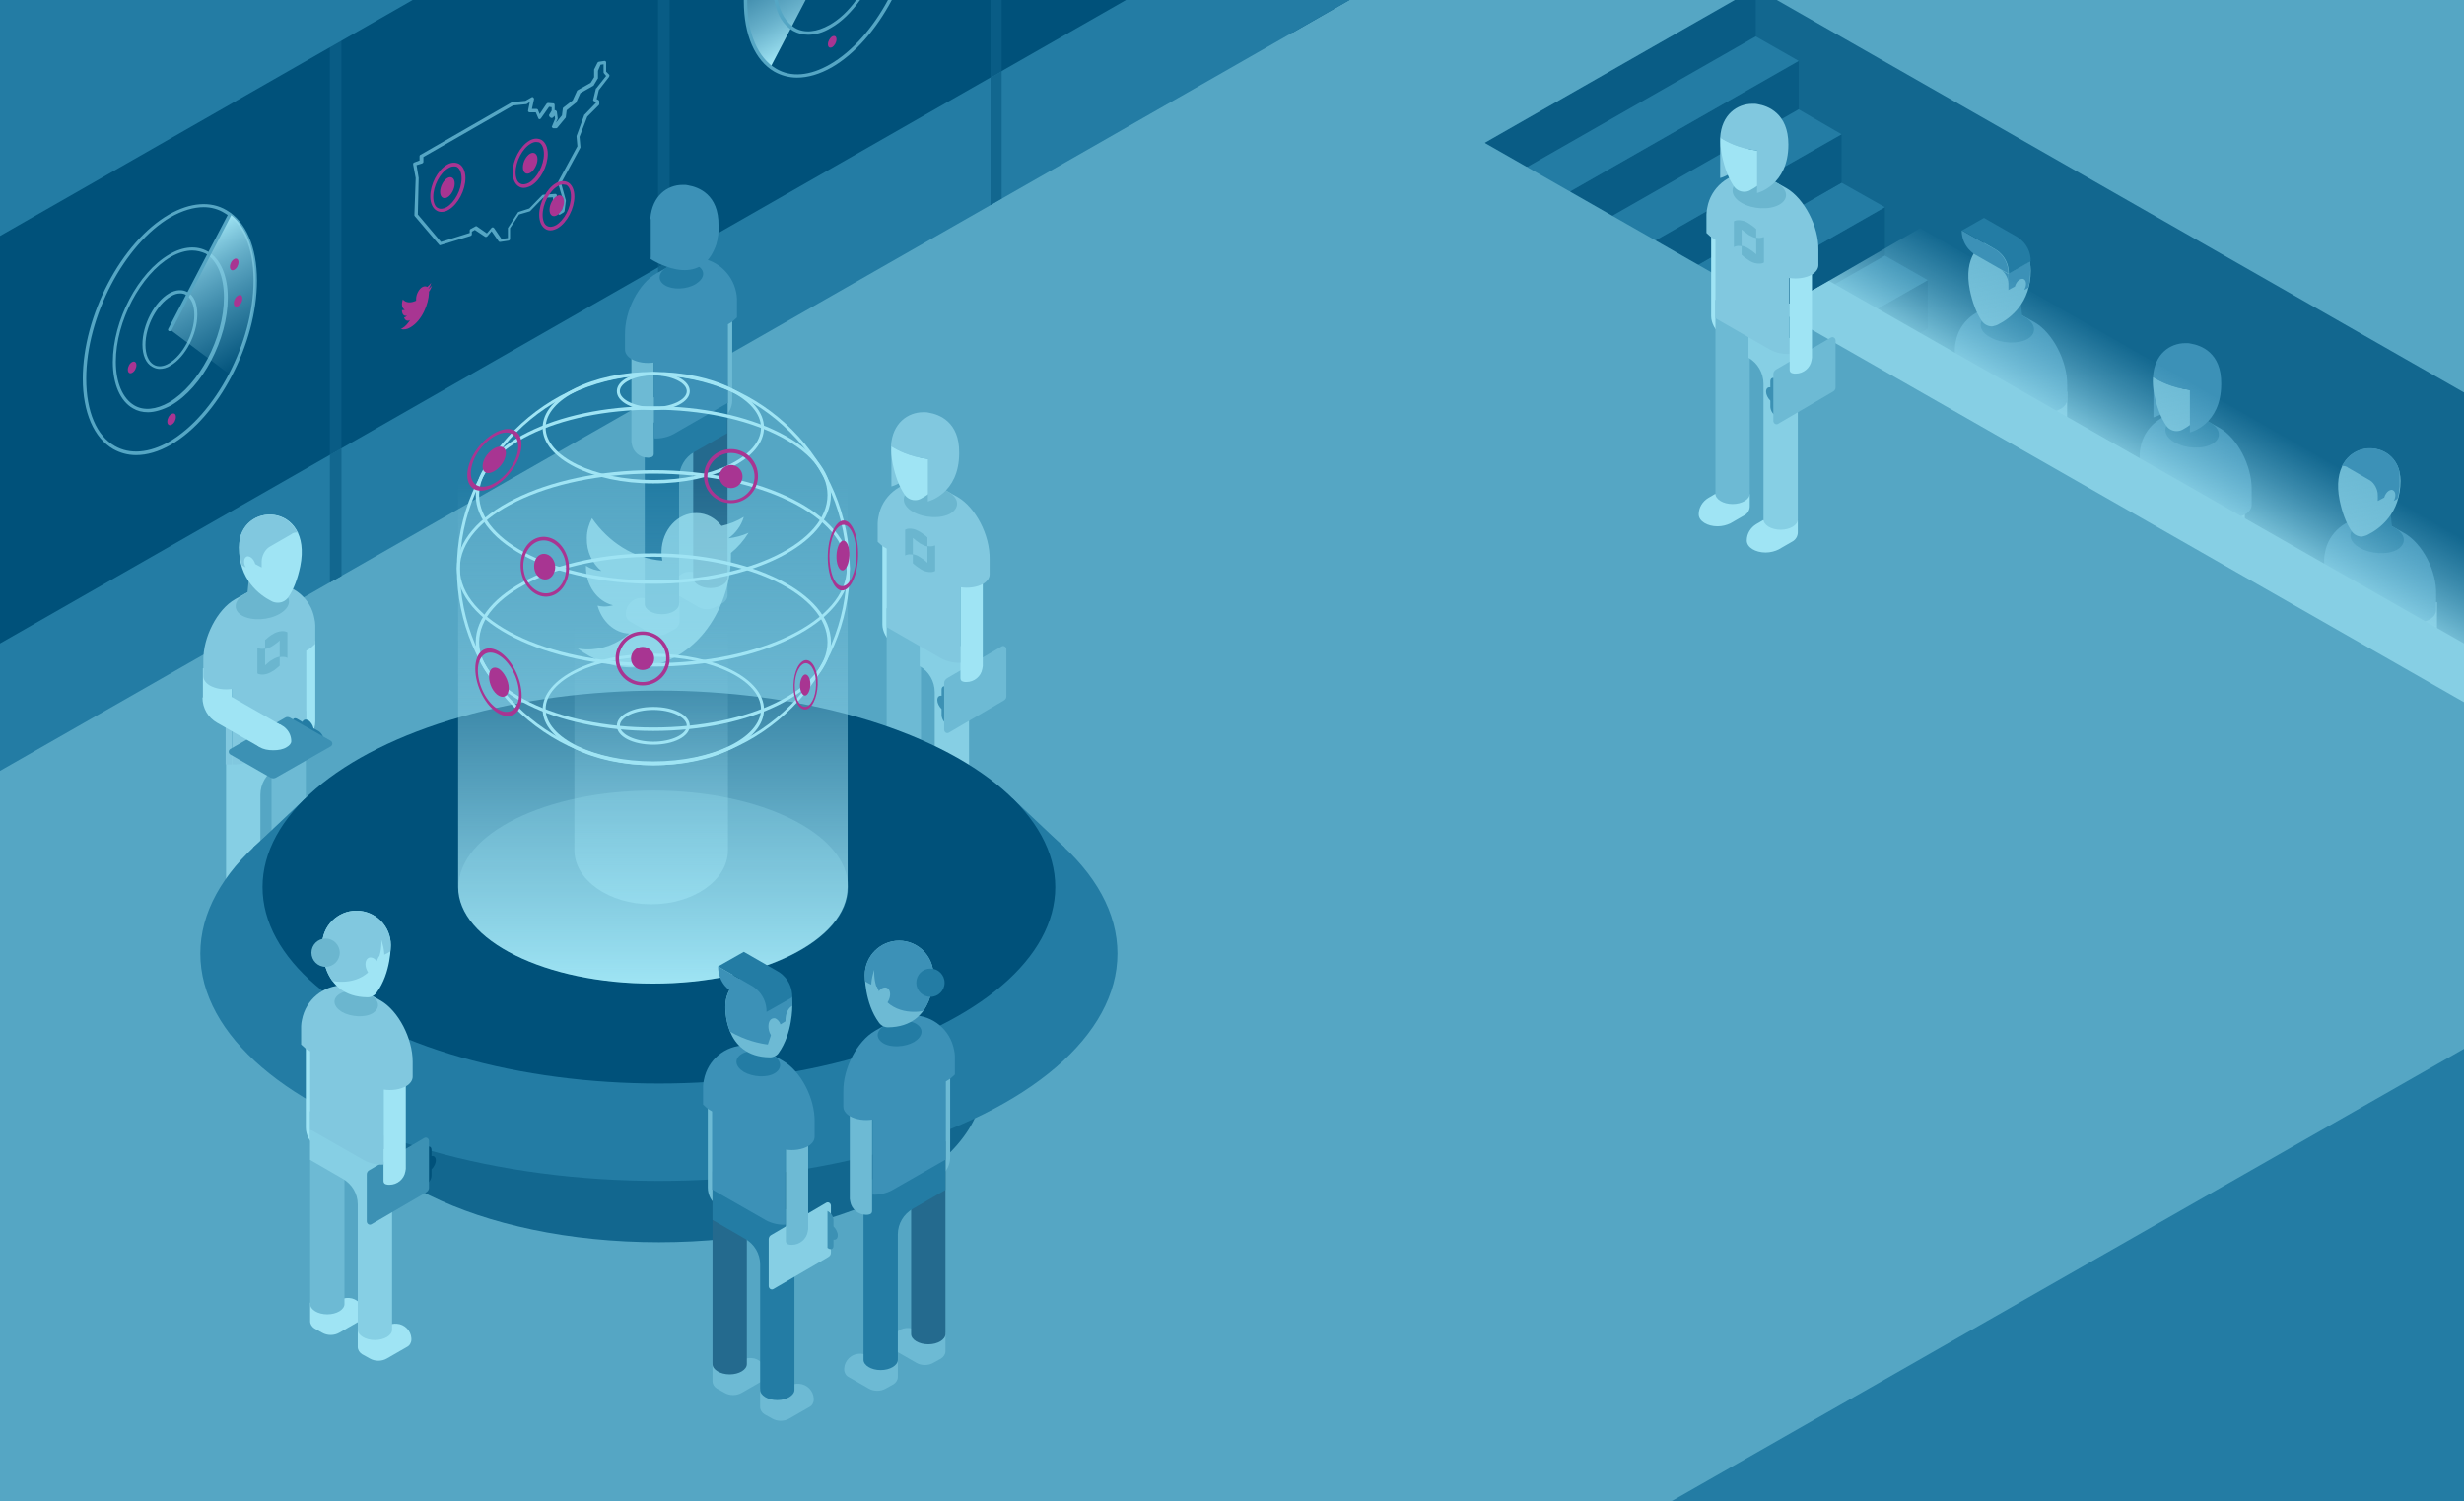 <?xml version="1.0" encoding="utf-8"?>
<!-- Generator: Adobe Illustrator 21.0.0, SVG Export Plug-In . SVG Version: 6.00 Build 0)  -->
<svg version="1.1" xmlns="http://www.w3.org/2000/svg" xmlns:xlink="http://www.w3.org/1999/xlink" x="0px" y="0px"
	 viewBox="0 0 574.4 350" style="enable-background:new 0 0 574.4 350;" xml:space="preserve">
<style type="text/css">
  
  .Light {   
  transform-origin:right;
  animation: lightflicker 1s 
    alternate
    infinite
   ;
}
  
  .Light2 {   
  transform-origin:right;
  animation: lightflicker2 3s 
    alternate
    infinite
   ;
}
  
  
  @keyframes lightflicker {
  to{
    opacity:0.2;
    animation-timing-function:
      linear
      ease;
  }
}    
  
  @keyframes lightflicker2 {
  to{
    opacity:0.1;
    animation-timing-function:
      linear
      ease;
  }
}    
  
    @keyframes lightflicker3 {
  to{
    opacity:0.1;
    animation-timing-function:
      linear
      ease;
  }
} 
  
  .Hologram {
  animation: hologramfloat 2s 
    alternate
    infinite
   ;
}
  
   .Hologram2 {
     
      animation: lightflicker2 0.9s alternate infinite,
     
      hologramfloat 2s alternate infinite
   
   ;
}
  
  .Hologram3 {
     
      animation: lightflicker3 0.4s alternate infinite,
     
      hologramfloat 2s alternate infinite;
   
   ;
}
  
  @keyframes hologramfloat {
  to{
    transform: translate3d(0px, 4px, 0px);
    animation-timing-function:
      linear;
    animation-timing-function:
      ease;
  }
}
  
  
	.st0{fill:#383838;}
	.st1{fill:#12678F;}
	.st2{fill:#55A6C4;}
	.st3{fill:#095C85;}
	.st4{fill:#237CA4;}
	.st5{fill:#52B0D1;}
	.st6{fill:#6DBAD4;}
	.st7{fill:#246A8E;}
	.st8{fill:#3C91B7;}
	.st9{fill:url(#SVGID_1_);}
	.st10{fill:#86CFE4;}
	.st11{fill:#00517A;}
	.st12{fill:url(#SVGID_2_);}
	.st13{fill:url(#SVGID_3_);}
	.st14{fill:#A83592;}
	.st15{fill:#9FE4F4;}
	.st16{fill:#3C91B4;}
	.st17{fill:#81C8DF;}
	.st18{fill:#6BB6CF;}
	.st19{fill:none;}
	.st20{fill:url(#SVGID_4_);}
	.st21{opacity:0.6;fill:url(#SVGID_5_);}
	.st22{opacity:0.25;fill:#9FE4F4;}
	.st23{opacity:0.71;}
</style>
<g id="Layer_1">
	<rect x="574.4" y="1050" class="st0" width="279.6" height="410"/>
	<polygon class="st1" points="287.8,0 574.4,163.7 574.4,0 	"/>
	<polygon class="st2" points="414.2,0 574.4,91.5 574.4,0 	"/>
	<g>
		<polygon class="st3" points="376.2,95.7 439.4,59.6 439.4,48.3 376.2,84.4 		"/>
		<polygon class="st4" points="439.4,48.3 429.3,42.6 366.2,78.7 376.2,84.4 		"/>
		<polygon class="st3" points="386.2,112.7 449.4,76.6 449.4,65.3 386.2,101.4 		"/>
		<polygon class="st4" points="449.4,65.3 439.4,59.6 376.2,95.7 386.2,101.4 		"/>
	</g>
	<g>
		<g>
			<g>
				<path class="st5" d="M512.1,177.1l-1.7,1l0,0c-1.3,0.8-2.2,2.2-2.2,3.8c0,1.6,2,2.8,4.4,2.8c1.1,0,2.2-0.3,3-0.7l0,0l3.3-1.9
					c0.7-0.4,1.2-1.2,1.2-2.1v-2.8H512.1z"/>
			</g>
		</g>
		<g>
			<g>
				<path class="st5" d="M500.9,171l-1.7,1l0,0c-1.3,0.8-2.2,2.2-2.2,3.8c0,1.6,2,2.8,4.4,2.8c1.1,0,2.2-0.3,3-0.7l0,0l3.3-1.9
					c0.7-0.4,1.2-1.2,1.2-2.1V171H500.9z"/>
			</g>
		</g>
		<path class="st6" d="M499.8,110.2v19.4c0,1.6,1,3.4,2.1,4.1l1.2-5.1v-18.4H499.8z"/>
		<path class="st7" d="M500.9,125.8V171c0,1.3,1.8,2.4,4,2.4s4-1.1,4-2.4v-45.2H500.9z"/>
		<path class="st4" d="M513,134.7l-4.5-2.6v7.2c2.1,1.2,3.5,3.5,3.5,6.1v31.7c0,1.3,1.8,2.4,4,2.4s4-1.1,4-2.4v-42.4H513z"/>
		<path class="st6" d="M518.1,116.1V142c0,0.4,0.2,0.7,0.6,0.8c0,0,0,0,0,0v0c0,0,0,0,0,0c0,0,0,0,0,0c0.3,0.1,0.5,0.1,0.8,0.1
			c1.8,0,3.4-1.3,3.7-3.1c0-0.2,0.1-0.4,0.1-0.6c0,0,0,0,0,0c0,0,0-19.3,0-23.1c0-0.4-0.4-0.8-0.8-0.8h-3.7
			C518.5,115.3,518.1,115.7,518.1,116.1z"/>
		<path class="st8" d="M517.5,99.8L517.5,99.8l-5-2.8c-0.5-0.3-1-0.5-1.5-0.6v0c0,0,0,0,0,0c0,0-0.1,0-0.1,0
			c-0.7-0.2-1.4-0.2-2.2-0.2c-4.8,0-8.9,3.5-9.7,8.1c-0.1,0.5-0.2,1-0.2,1.6c0,0,0,0,0,0c0,0.1,0,0.1,0,0.2c0,0,0,0,0,0h0
			c0,0,0,0,0,0v4.1c0.6,0.6,1.2,1.1,1.6,1.3l0.5,0.3V130l12.7,7.3c1.3,0.7,3,1.1,4.5,1v-17.6c1.9,0.3,3.9,0,5.3-0.8
			c1-0.6,1.5-1.4,1.5-2.2v-3.5C525,108.6,521.6,102.2,517.5,99.8z"/>
		<path class="st4" d="M515.1,98.4c-2.6-1.5-6.5-1.7-8.8-0.4c-2.2,1.3-2,3.6,0.6,5.1c2.6,1.5,6.5,1.7,8.8,0.4
			C518,102.2,517.7,99.9,515.1,98.4z"/>
		<g>
			<path class="st8" d="M502,87.9v9.4c0,0,7.3-1.7,7.3-11.3L502,87.9z"/>
			<path class="st6" d="M512.4,90.4c-0.5-0.9-0.7-1.8-0.9-2.4c-0.4,0.8-0.7,1.8-0.9,2.9c-4.2-0.5-7.2-2.1-8.7-3
				c-0.1,1.2,0,2.6,0.3,4.1c0.6,2.9,1.5,5.3,2.7,7.1l0,0c0.5,0.8,1.4,1.4,2.5,1.4c0.5,0,0.9-0.1,1.3-0.3l0,0
				c1.3-0.7,3.1-1.8,4.5-3.6c0.7-0.8,1.3-1.7,1.8-2.8C513.9,92.7,513,91.5,512.4,90.4z"/>
			<path class="st8" d="M510.7,80.1c-0.3-0.1-0.6-0.1-1-0.1c-0.2,0-0.3,0-0.3,0l0,0c-3.5,0-7.2,2.5-7.5,7.9c1.5,1,4.4,2.5,8.6,3v9.9
				c0,0,7.3-1.7,7.3-11.3C517.9,82.2,513.1,80.5,510.7,80.1z"/>
		</g>
	</g>
	<g>
		<path class="st5" d="M554.7,201.6l-1.7,1l0,0c-1.3,0.8-2.2,2.2-2.2,3.8c0,1.6,2,2.8,4.4,2.8c1.1,0,2.2-0.3,3-0.7l0,0l3.3-1.9
			c0.7-0.4,1.2-1.2,1.2-2.1v-2.8H554.7z"/>
		<path class="st5" d="M544,195.5l-1.7,1l0,0c-1.3,0.8-2.2,2.2-2.2,3.8c0,1.6,2,2.8,4.4,2.8c1.1,0,2.2-0.3,3-0.7l0,0l3.3-1.9
			c0.7-0.4,1.2-1.2,1.2-2.1v-2.8H544z"/>
		<path class="st6" d="M541.8,133.9v18.8c0,2.1,1.3,4.5,2.8,5.4l1.5-6.7v-17.5H541.8z"/>
		<path class="st7" d="M544,150.3v45.2c0,1.3,1.8,2.4,4,2.4c2.2,0,4-1.1,4-2.4v-45.2H544z"/>
		<path class="st4" d="M555.6,159.2l-4.5-2.6v7.2c2.1,1.2,3.5,3.5,3.5,6.1v31.7c0,1.3,1.8,2.4,4,2.4c2.2,0,4-1.1,4-2.4v-42.4H555.6z
			"/>
		<path class="st6" d="M568.1,140.4h-6.8v25.9c0,0.5,0.3,0.9,0.8,1l0,0v0c0,0,0,0,0,0c0,0,0,0,0,0c0.4,0.1,0.7,0.1,1.1,0.1
			c2.4,0,4.4-1.7,4.8-4c0-0.2,0.1-0.5,0.1-0.8c0,0,0,0,0,0L568.1,140.4z"/>
		<path class="st8" d="M560.5,124.3L560.5,124.3l-5-2.8c-0.5-0.3-1-0.5-1.5-0.6v0c0,0,0,0,0,0c0,0-0.1,0-0.1,0
			c-0.7-0.2-1.4-0.2-2.2-0.2c-4.8,0-8.9,3.5-9.7,8.1c-0.1,0.5-0.2,1-0.2,1.6c0,0,0,0,0,0c0,0.1,0,0.1,0,0.2c0,0,0,0,0,0h0
			c0,0,0,0,0,0v4.1c0.6,0.6,1.2,1.1,1.6,1.3l0.5,0.3v18.3l1.3,0.7c0,0,0,0,0,0l0.4,0.2l11,6.3c1.3,0.7,3,1.1,4.5,1v-17.6
			c1.9,0.3,3.9,0,5.3-0.8c1-0.6,1.5-1.4,1.5-2.2v-3.5C568.1,133.1,564.7,126.7,560.5,124.3z"/>
		<path class="st4" d="M558.2,123c-0.2-0.1-0.4-0.2-0.6-0.3l-0.7-7.1l-8.4,2.6l0.9,4.5c-2.2,1.3-1.9,3.6,0.7,5
			c2.6,1.5,6.5,1.7,8.8,0.4C561.1,126.7,560.8,124.5,558.2,123z"/>
		<g>
			<path class="st6" d="M551.9,124.7c3-1.5,7.7-5.1,7.7-12.6c0-10.9-17.2-10.5-14.2,4.5c0.6,2.9,1.5,5.3,2.7,7.1l0,0
				c0.5,0.8,1.4,1.4,2.5,1.4C551,125,551.5,124.9,551.9,124.7L551.9,124.7z"/>
			<path class="st6" d="M556.8,117.6c-0.5,0-0.9-0.4-0.9-1.2c0-0.9,0.5-1.8,1.2-2.2c0.2-0.1,0.4-0.2,0.6-0.2c0.5,0,0.9,0.4,0.9,1.2
				c0,0.9-0.5,1.8-1.2,2.2C557.1,117.5,556.9,117.6,556.8,117.6z"/>
			<path class="st8" d="M546.2,108.2L546.2,108.2C546.2,108.2,546.2,108.1,546.2,108.2C546.2,108.1,546.2,108.1,546.2,108.2
				L546.2,108.2c0.1-0.2,0.2-0.3,0.3-0.5c3.4-5.1,11.5-4,12.9,2.4l0,0c0,0,0,0,0,0c0,0,0,0.1,0,0.1c0,0,0,0,0,0.1c0,0,0,0.1,0,0.1
				c0,0,0,0.1,0,0.1c0,0,0,0.1,0,0.1c0,0,0,0.1,0,0.1c0,0,0,0,0,0.1c0,0,0,0.1,0,0.1c0,0,0,0.1,0,0.1c0,0,0,0.1,0,0.1c0,0,0,0,0,0.1
				c0,0,0,0.1,0,0.1c0,0,0,0,0,0.1c0,0,0,0.1,0,0.1c0,0,0,0,0,0.1c0,0,0,0.1,0,0.1c0,0,0,0,0,0c0,0.1,0,0.1,0,0.2c0,0,0,0,0,0
				c0,0,0,0.1,0,0.1c0,0,0,0,0,0c0,0.1,0,0.1,0,0.2v0c0,0.1,0,0.2,0,0.3c0,0,0,0,0,0c0,0.1,0,0.2,0,0.3c0,0,0,0,0,0
				c0,0.1,0,0.2,0,0.3l0,0c0,0.1,0,0.2,0,0.3l0,0l0,0c-0.1,1.1-0.2,2-0.5,2.9l-0.9,0.5c0.3-0.4,0.4-1,0.4-1.4c0-0.8-0.5-1.2-0.9-1.2
				c-0.2,0-0.4,0.1-0.6,0.2c-0.5,0.3-0.9,0.9-1.1,1.6l-1.5,0.8v-1.4c0-1.3-0.8-2.8-1.8-3.4l0,0l-5.2-3v0v0l-0.1-0.1
				c-0.2-0.1-0.8-0.4-1.4-0.2C546,108.5,546.1,108.3,546.2,108.2z"/>
		</g>
	</g>
	<g>
		<path class="st6" d="M468.5,152.6l-1.7,1l0,0c-1.3,0.8-2.2,2.2-2.2,3.8c0,1.6,2,2.8,4.4,2.8c1.1,0,2.2-0.3,3-0.7l0,0l3.3-1.9
			c0.7-0.4,1.2-1.2,1.2-2.1v-2.8H468.5z"/>
		<path class="st6" d="M457.8,146.5l-1.7,1l0,0c-1.3,0.8-2.2,2.2-2.2,3.8c0,1.6,2,2.8,4.4,2.8c1.1,0,2.2-0.3,3-0.7l0,0l3.3-1.9
			c0.7-0.4,1.2-1.2,1.2-2.1v-2.8H457.8z"/>
		<path class="st6" d="M455.6,84.9v18.8c0,2.1,1.3,4.5,2.8,5.4l1.5-6.7V84.9H455.6z"/>
		<path class="st7" d="M457.8,101.3v45.2c0,1.3,1.8,2.4,4,2.4c2.2,0,4-1.1,4-2.4v-45.2H457.8z"/>
		<path class="st4" d="M469.4,110.1l-4.5-2.6v7.2c2.1,1.2,3.5,3.5,3.5,6.1v31.7c0,1.3,1.8,2.4,4,2.4c2.2,0,4-1.1,4-2.4v-42.4H469.4z
			"/>
		<path class="st6" d="M481.9,91.3H475v25.9c0,0.5,0.3,0.9,0.8,1l0,0v0c0,0,0,0,0,0c0,0,0,0,0,0c0.4,0.1,0.7,0.1,1.1,0.1
			c2.4,0,4.4-1.7,4.8-4c0-0.2,0.1-0.5,0.1-0.8c0,0,0,0,0,0L481.9,91.3z"/>
		<path class="st8" d="M474.4,75.2L474.4,75.2l-5-2.8c-0.5-0.3-1-0.5-1.5-0.6v0c0,0,0,0,0,0c0,0-0.1,0-0.1,0
			c-0.7-0.2-1.4-0.2-2.2-0.2c-4.8,0-8.9,3.5-9.7,8.1c-0.1,0.5-0.2,1-0.2,1.6c0,0,0,0,0,0c0,0.1,0,0.1,0,0.2c0,0,0,0,0,0h0
			c0,0,0,0,0,0v4.1c0.6,0.6,1.2,1.1,1.7,1.3l0.5,0.3v18.3l1.3,0.7c0,0,0,0,0,0l0.4,0.2l11,6.3c1.3,0.7,3,1.1,4.5,1V96.1
			c1.9,0.3,3.9,0,5.3-0.8c1-0.6,1.5-1.4,1.5-2.2v-3.5C481.9,84.1,478.5,77.6,474.4,75.2z"/>
		<path class="st4" d="M472,73.9c-0.2-0.1-0.4-0.2-0.6-0.3l-0.7-7.1l-8.4,2.6l0.9,4.5c-2.2,1.3-1.9,3.6,0.7,5
			c2.6,1.5,6.5,1.7,8.8,0.4C474.9,77.7,474.6,75.4,472,73.9z"/>
		<g>
			<path class="st6" d="M465.7,75.7c3-1.5,7.7-5.1,7.7-12.6c0-11-17.2-10.5-14.2,4.5c0.6,2.9,1.5,5.3,2.7,7.1l0,0
				c0.5,0.8,1.4,1.4,2.5,1.4C464.8,76,465.3,75.9,465.7,75.7L465.7,75.7z"/>
			<path class="st8" d="M468.2,63.8l-7.7-4.4c0,0-3.2-1.7-3.2-5.7l7.7,4.4C465.1,58.1,468.2,59.8,468.2,63.8z"/>
			<path class="st6" d="M470.6,68.6c-0.5,0-0.9-0.4-0.9-1.2c0-0.9,0.5-1.8,1.2-2.2c0.2-0.1,0.4-0.2,0.6-0.2c0.5,0,0.9,0.4,0.9,1.2
				c0,0.9-0.5,1.8-1.2,2.2C470.9,68.5,470.8,68.6,470.6,68.6z"/>
			<g>
				<path class="st8" d="M473.3,63c0-0.7-0.1-1.4-0.2-2l-4.9,2.8v3.8l1.5-0.8c0.2-0.7,0.6-1.3,1.1-1.6c0.2-0.1,0.4-0.2,0.6-0.2
					c0.5,0,0.9,0.4,0.9,1.2c0,0.5-0.2,1-0.4,1.4l0.9-0.5C473.2,65.9,473.3,64.5,473.3,63L473.3,63z"/>
			</g>
			<polygon class="st8" points="473.3,60.9 473.3,63.2 472.2,63.2 472.2,61.6 			"/>
			<path class="st4" d="M462.5,50.8l7.7,4.4c0,0,3.2,1.7,3.2,5.7l-5.1,2.9c0-4.1-3.2-5.7-3.2-5.7l-7.7-4.4L462.5,50.8z"/>
			<path class="st8" d="M468.2,66.2v-2.3l-1.8-1C467.4,63.4,468.2,64.9,468.2,66.2"/>
		</g>
	</g>
	<g>
    <g id = "Light2">
		<linearGradient id="SVGID_1_" gradientUnits="userSpaceOnUse" x1="494.214" y1="118.376" x2="511.096" y2="89.136">
			<stop  offset="0.159" style="stop-color:#9FE4F4"/>
			<stop  offset="0.31" style="stop-color:#97DCEE;stop-opacity:0.82"/>
			<stop  offset="0.699" style="stop-color:#87CDE3;stop-opacity:0.358"/>
			<stop  offset="1" style="stop-color:#81C8DF;stop-opacity:0"/>
		</linearGradient>
		<polygon class="st9" points="574.4,163.7 574.4,125.7 447.6,53.2 414.5,72.3 		"/>
	</g>
	<g>
		<polygon class="st3" points="346.1,44.6 409.3,8.5 409.3,0 404.4,0 346.1,33.3 		"/>
		<polygon class="st3" points="356.1,61.6 419.3,25.5 419.3,14.2 356.1,50.3 		"/>
		<polygon class="st4" points="419.3,14.2 409.3,8.5 346.1,44.6 356.1,50.3 		"/>
		<polygon class="st3" points="366.2,78.7 429.3,42.6 429.3,31.3 366.2,67.3 		"/>
		<polygon class="st4" points="429.3,31.3 419.3,25.5 356.1,61.6 366.2,67.3 		"/>
	</g>
	<polygon class="st10" points="574.4,169.7 574.4,150 426.4,65.5 409.2,75.4 	"/>
	<polygon class="st2" points="314.6,0 297,10.1 341.9,35.7 404.4,0 	"/>
	<polygon class="st2" points="574.4,350 0,350 0,0 287.8,0 574.4,163.7 	"/>
	<polygon class="st4" points="314.6,0 0,179.7 0,0 	"/>
	<polygon class="st11" points="262.5,0 0,150 0,0 	"/>
</g>
	<g class = "Light">
		
			<linearGradient id="SVGID_2_" gradientUnits="userSpaceOnUse" x1="48.168" y1="2851.56" x2="48.168" y2="2884.01" gradientTransform="matrix(-0.866 0.5 0 -1.155 222.485 3283.636)">
			<stop  offset="0" style="stop-color:#9FE4F4"/>
			<stop  offset="6.654704e-02" style="stop-color:#99DEEF;stop-opacity:0.933"/>
			<stop  offset="0.266" style="stop-color:#8BD1E6;stop-opacity:0.734"/>
			<stop  offset="0.519" style="stop-color:#83CAE1;stop-opacity:0.481"/>
			<stop  offset="1" style="stop-color:#81C8DF;stop-opacity:0"/>
		</linearGradient>
		<path class="st12" d="M187.8,0l-8.2,15.7L187.8,0h-14c0,0.1,0,0.2,0,0.3c0,7.3,2.2,12.7,5.8,15.4L187.8,0L187.8,0z"/>
	</g>

	<g>
		<g>
			<path class="st2" d="M31.7,106.1c-1.9,0-3.7-0.5-5.3-1.4c-4.5-2.6-7.1-8.6-7.1-16.4c0-14.7,9-31.9,20.1-38.3
				c4.9-2.8,9.7-3.2,13.4-1c4.5,2.6,7.1,8.6,7.1,16.4c0,14.7-9,31.9-20.1,38.3C37,105.3,34.3,106.1,31.7,106.1z M47.5,48.3
				c-2.4,0-5,0.8-7.7,2.3C29,56.9,20.1,73.8,20.1,88.3c0,7.6,2.4,13.3,6.7,15.7c3.5,2,8,1.6,12.6-1c10.9-6.3,19.7-23.2,19.7-37.6
				c0-7.6-2.4-13.3-6.7-15.7C51,48.8,49.3,48.3,47.5,48.3z"/>
			<path class="st2" d="M34.5,96.1c-1.3,0-2.5-0.3-3.5-0.9c-3-1.7-4.7-5.7-4.7-10.8c0-9.7,5.9-20.9,13.2-25.1
				c3.2-1.9,6.4-2.1,8.9-0.7c3,1.7,4.7,5.7,4.7,10.8c0,9.7-5.9,20.9-13.2,25.1C38,95.5,36.1,96.1,34.5,96.1z M44.8,58.4
				c-1.5,0-3.2,0.5-5,1.5C32.8,64,27,74.9,27,84.3c0,4.9,1.6,8.6,4.3,10.2c2.2,1.3,5.1,1,8.1-0.7c7-4.1,12.8-15,12.8-24.5
				c0-4.9-1.6-8.6-4.3-10.2C47,58.7,45.9,58.4,44.8,58.4z"/>
			<path class="st2" d="M37.2,86c-0.6,0-1.2-0.2-1.7-0.5c-1.5-0.8-2.3-2.7-2.3-5.2c0-4.6,2.8-9.9,6.2-11.9c1.6-0.9,3.1-1,4.3-0.3
				c1.5,0.8,2.3,2.7,2.3,5.2c0,4.6-2.8,9.9-6.2,11.9C38.9,85.8,38,86,37.2,86z M42,68.4c-0.7,0-1.4,0.2-2.2,0.7
				c-3.2,1.9-5.9,6.9-5.9,11.3c0,2.2,0.7,3.9,1.9,4.6c1,0.6,2.3,0.5,3.6-0.3c3.2-1.9,5.9-6.9,5.9-11.3c0-2.2-0.7-3.9-1.9-4.6
				C43,68.5,42.5,68.4,42,68.4z"/>
			<g class = "Light">
				
					<linearGradient id="SVGID_3_" gradientUnits="userSpaceOnUse" x1="72.001" y1="333.043" x2="72.001" y2="365.493" gradientTransform="matrix(0.866 -0.5 0 1.155 -12.794 -296.189)">
					<stop  offset="0" style="stop-color:#9FE4F4"/>
					<stop  offset="6.654704e-02" style="stop-color:#99DEEF;stop-opacity:0.933"/>
					<stop  offset="0.266" style="stop-color:#8BD1E6;stop-opacity:0.734"/>
					<stop  offset="0.519" style="stop-color:#83CAE1;stop-opacity:0.481"/>
					<stop  offset="1" style="stop-color:#81C8DF;stop-opacity:0"/>
				</linearGradient>
				<path class="st13" d="M53.7,50L39.6,76.8l14.1,10.6c3.6-6.9,5.8-14.8,5.8-22.1C59.5,58.1,57.3,52.7,53.7,50z"/>
			</g>
			<path class="st2" d="M39.6,77.2c-0.1,0-0.1,0-0.2,0c-0.2-0.1-0.3-0.3-0.2-0.5l14-26.8c0.1-0.2,0.3-0.3,0.5-0.2
				c0.2,0.1,0.3,0.3,0.2,0.5L40,77C39.9,77.1,39.8,77.2,39.6,77.2z"/>
		</g>
		<path class="st14" d="M55.6,61.1c0,0.7-0.4,1.5-1,1.8c-0.5,0.3-1,0-1-0.7c0-0.7,0.4-1.5,1-1.8C55.1,60.1,55.6,60.4,55.6,61.1z"/>
		<path class="st14" d="M31.8,85.1c0,0.7-0.4,1.5-1,1.8c-0.5,0.3-1,0-1-0.7c0-0.7,0.4-1.5,1-1.8C31.3,84.1,31.8,84.4,31.8,85.1z"/>
		<path class="st14" d="M41,97.2c0,0.7-0.4,1.5-1,1.8c-0.5,0.3-1,0-1-0.7c0-0.7,0.4-1.5,1-1.8C40.6,96.2,41,96.5,41,97.2z"/>
		<path class="st14" d="M56.5,69.6c0,0.7-0.4,1.5-1,1.8c-0.5,0.3-1,0-1-0.7s0.4-1.5,1-1.8C56.1,68.5,56.5,68.9,56.5,69.6z"/>
	</g>
	<g>
		<path class="st15" d="M205.7,126.3v19.3c0,1.6,1,3.4,2.1,4.1l1.2-5.1v-18.3H205.7z"/>
		<g>
			<g>
				<path class="st15" d="M217.9,193.1l-1.7,1l0,0c-1.3,0.8-2.2,2.2-2.2,3.8c0,1.6,2,2.8,4.4,2.8c1.1,0,2.2-0.3,3-0.7l0,0l3.3-1.9
					c0.7-0.4,1.2-1.2,1.2-2.1v-2.8H217.9z"/>
			</g>
		</g>
		<g>
			<g>
				<path class="st15" d="M206.7,187l-1.7,1l0,0c-1.3,0.8-2.2,2.2-2.2,3.8c0,1.6,2,2.8,4.4,2.8c1.1,0,2.2-0.3,3-0.7l0,0l3.3-1.9
					c0.7-0.4,1.2-1.2,1.2-2.1V187H206.7z"/>
			</g>
		</g>
		<path class="st6" d="M206.7,141.9V187c0,1.3,1.8,2.4,4,2.4s4-1.1,4-2.4v-45.2H206.7z"/>
		<path class="st10" d="M218.9,150.7l-4.5-2.6v7.2c2.1,1.2,3.5,3.5,3.5,6.1v31.6c0,1.3,1.8,2.4,4,2.4c2.2,0,4-1.1,4-2.4v-42.4H218.9
			z"/>
		<g>
			<path class="st16" d="M219.5,160.8l0,1.4c-0.6-0.1-1,0.3-1,1c0,0.7,0.4,1.5,1,2.1l0,1.3c0,0-0.1,1.5,1.4,2.3l0-8.6
				C220.1,159.7,219.5,160,219.5,160.8z"/>
			<path class="st6" d="M220.1,159.2l0,10.9c0,0.6,0.6,1,1.1,0.7l12.8-7.5c0.4-0.2,0.6-0.6,0.6-1l0-10.9c0-0.6-0.6-1-1.1-0.7
				l-12.7,7.4C220.4,158.4,220.1,158.7,220.1,159.2z"/>
		</g>
		<path class="st15" d="M223.9,132.2v25.9c0,0.4,0.2,0.7,0.6,0.8c0,0,0,0,0,0v0c0,0,0,0,0,0c0,0,0,0,0,0c0.3,0.1,0.5,0.1,0.8,0.1
			c1.8,0,3.4-1.3,3.7-3.1c0-0.2,0.1-0.4,0.1-0.6c0,0,0,0,0,0c0,0,0-19.3,0-23c0-0.4-0.4-0.8-0.8-0.8h-3.7
			C224.3,131.4,223.9,131.8,223.9,132.2z"/>
		<path class="st17" d="M223.3,115.9L223.3,115.9l-5-2.8c-0.5-0.3-1-0.5-1.5-0.6v0c0,0,0,0,0,0c0,0-0.1,0-0.1,0
			c-0.7-0.2-1.4-0.2-2.2-0.2c-4.8,0-8.9,3.5-9.7,8.1c-0.1,0.5-0.2,1-0.2,1.6c0,0,0,0,0,0c0,0.1,0,0.1,0,0.2c0,0,0,0,0,0h0
			c0,0,0,0,0,0v4.1c0.6,0.6,1.2,1.1,1.6,1.3l0.5,0.3v18.3l12.7,7.3c1.3,0.7,3,1.1,4.5,1v-17.6c1.9,0.3,3.9,0,5.3-0.8
			c1-0.6,1.5-1.4,1.5-2.2v-3.5C230.8,124.7,227.4,118.3,223.3,115.9z"/>
		<path class="st18" d="M221,114.6c-2.6-1.5-6.5-1.7-8.8-0.4c-2.2,1.3-2,3.6,0.6,5.1c2.6,1.5,6.5,1.7,8.8,0.4
			C223.8,118.3,223.6,116.1,221,114.6z"/>
		<g>
			<path class="st17" d="M207.8,104v9.4c0,0,7.3-1.7,7.3-11.3L207.8,104z"/>
			<path class="st15" d="M218.2,106.5c-0.5-0.9-0.7-1.8-0.9-2.4c-0.4,0.8-0.7,1.8-0.9,2.9c-4.2-0.5-7.2-2.1-8.6-3
				c-0.1,1.2,0,2.6,0.3,4.1c0.6,2.9,1.5,5.3,2.7,7.1l0,0c0.5,0.8,1.4,1.4,2.5,1.4c0.5,0,0.9-0.1,1.3-0.3l0,0
				c1.3-0.7,3.1-1.8,4.5-3.6c0.7-0.8,1.3-1.7,1.8-2.8C219.7,108.9,218.8,107.7,218.2,106.5z"/>
			<path class="st17" d="M216.5,96.2c-0.3-0.1-0.6-0.1-1-0.1c-0.2,0-0.3,0-0.3,0l0,0c-3.5,0-7.2,2.5-7.5,7.9c1.5,1,4.4,2.5,8.6,3
				v9.9c0,0,7.3-1.7,7.3-11.3C223.7,98.3,218.9,96.6,216.5,96.2z"/>
		</g>
		<path id="XMLID_402_" class="st18" d="M214.5,126.7c0.6,0.3,1.1,0.6,1.7,0.7v-2.1c-0.5-0.5-1.1-0.9-1.7-1.3
			c-0.6-0.3-1.1-0.6-1.7-0.7c-0.6-0.1-1.2-0.1-1.6,0.1c-0.1,0-0.1,0.1-0.2,0.1v6c0.1,0,0.1-0.1,0.2-0.1c0.5-0.2,1-0.2,1.6-0.1v-3.9
			C213.4,125.9,213.9,126.3,214.5,126.7z M217.8,127.2c-0.5,0.2-1,0.2-1.6,0.1v3.9c-0.5-0.5-1.1-0.9-1.7-1.3s-1.1-0.6-1.7-0.7v2.1
			c0.5,0.5,1.1,0.9,1.7,1.3s1.1,0.6,1.7,0.7c0.6,0.1,1.2,0.1,1.6-0.1c0.1,0,0.1-0.1,0.2-0.1v-6C218,127.2,217.9,127.2,217.8,127.2z"
			/>
	</g>
	<g>
		<path class="st15" d="M60.7,217l1.7,1l0,0c1.3,0.8,2.2,2.2,2.2,3.8c0,1.6-2,2.8-4.4,2.8c-1.1,0-2.2-0.3-3-0.7l0,0l-3.3-1.9
			c-0.7-0.4-1.2-1.2-1.2-2.1V217H60.7z"/>
		<path class="st15" d="M71.3,210.9l1.7,1l0,0c1.3,0.8,2.2,2.2,2.2,3.8c0,1.6-2,2.8-4.4,2.8c-1.1,0-2.2-0.3-3-0.7l0,0l-3.3-1.9
			c-0.7-0.4-1.2-1.2-1.2-2.1v-2.8H71.3z"/>
		<path class="st15" d="M73.5,149.4v18.8c0,2.1-1.3,4.5-2.8,5.4l-1.5-6.7v-17.5H73.5z"/>
		<path class="st6" d="M71.3,165.7v45.2c0,1.3-1.8,2.4-4,2.4s-4-1.1-4-2.4v-45.2H71.3z"/>
		<path class="st10" d="M59.7,174.6l4.5-2.6v7.2c-2.1,1.2-3.5,3.5-3.5,6.1V217c0,1.3-1.8,2.4-4,2.4c-2.2,0-4-1.1-4-2.4v-42.4H59.7z"
			/>
		<polygon class="st15" points="47.3,162.6 47.3,155.8 54.1,155.8 54.1,167.4 		"/>
		<path class="st17" d="M54.8,139.7L54.8,139.7l5-2.8c0.5-0.3,1-0.5,1.5-0.6v0c0,0,0,0,0,0c0,0,0.1,0,0.1,0c0.7-0.2,1.4-0.2,2.2-0.2
			c4.8,0,8.9,3.5,9.7,8.1c0.1,0.5,0.2,1,0.2,1.6c0,0,0,0,0,0c0,0.1,0,0.1,0,0.2c0,0,0,0,0,0h0c0,0,0,0,0,0v4.1
			c-0.6,0.6-1.2,1.1-1.6,1.3l-0.5,0.3v18.3l-1.3,0.7c0,0,0,0,0,0l-0.4,0.2l-11,6.3c-1.3,0.7-3,1.1-4.5,1v-17.6
			c-1.9,0.3-3.9,0-5.3-0.8c-1-0.6-1.5-1.4-1.5-2.2v-3.5C47.3,148.6,50.6,142.1,54.8,139.7z"/>
		<rect x="52.6" y="163.9" class="st17" width="1.5" height="14.3"/>
		<path id="XMLID_399_" class="st18" d="M65.2,149.3v3.9c0.6-0.1,1.2-0.1,1.6,0.1c0.1,0,0.1,0.1,0.2,0.1v-6c-0.1,0-0.1-0.1-0.2-0.1
			c-0.5-0.2-1-0.2-1.6-0.1c-0.5,0.1-1.1,0.3-1.7,0.7c-0.6,0.3-1.1,0.8-1.7,1.3v2.1c0.5-0.1,1.1-0.3,1.7-0.7S64.7,149.8,65.2,149.3z
			 M60,151v6c0.1,0,0.1,0.1,0.2,0.1c0.5,0.2,1,0.2,1.6,0.1c0.5-0.1,1.1-0.3,1.7-0.7c0.6-0.3,1.1-0.8,1.7-1.3v-2.1
			c-0.5,0.1-1.1,0.3-1.7,0.7c-0.6,0.3-1.1,0.8-1.7,1.3v-3.9c-0.6,0.1-1.2,0.1-1.6-0.1C60.1,151.1,60.1,151.1,60,151z"/>
		<path class="st18" d="M57.1,138.4c0.2-0.1,0.4-0.2,0.6-0.3l0.7-7.1l8.4,2.6l-0.9,4.5c2.2,1.3,1.9,3.5-0.7,5
			c-2.6,1.5-6.5,1.7-8.8,0.4C54.2,142.2,54.5,139.9,57.1,138.4z"/>
		<g>
			<path class="st15" d="M63.4,140.2c-3-1.5-7.7-5.1-7.7-12.6C55.8,116.6,73,117,70,132c-0.6,2.9-1.5,5.3-2.7,7.1l0,0
				c-0.5,0.8-1.4,1.4-2.5,1.4C64.3,140.5,63.8,140.4,63.4,140.2L63.4,140.2z"/>
			<path class="st15" d="M58.6,133.1c0.5,0,0.9-0.4,0.9-1.2c0-0.9-0.5-1.8-1.2-2.2c-0.2-0.1-0.4-0.2-0.6-0.2c-0.5,0-0.9,0.4-0.9,1.2
				c0,0.9,0.5,1.8,1.2,2.2C58.2,133,58.4,133.1,58.6,133.1z"/>
			<path class="st17" d="M69.1,123.7L69.1,123.7C69.1,123.6,69.1,123.6,69.1,123.7C69.1,123.6,69.1,123.6,69.1,123.7L69.1,123.7
				c-0.1-0.2-0.2-0.3-0.3-0.5c-3.4-5.1-11.5-4-12.9,2.4l0,0c0,0,0,0,0,0c0,0,0,0.1,0,0.1c0,0,0,0,0,0.1c0,0,0,0.1,0,0.1
				c0,0,0,0.1,0,0.1c0,0,0,0.1,0,0.1c0,0,0,0.1,0,0.1c0,0,0,0,0,0.1c0,0,0,0.1,0,0.1c0,0,0,0.1,0,0.1c0,0,0,0.1,0,0.1c0,0,0,0,0,0.1
				c0,0,0,0.1,0,0.1c0,0,0,0,0,0.1c0,0,0,0.1,0,0.1c0,0,0,0,0,0.1c0,0,0,0.1,0,0.1c0,0,0,0,0,0c0,0.1,0,0.1,0,0.2c0,0,0,0,0,0
				c0,0,0,0.1,0,0.1c0,0,0,0,0,0c0,0.1,0,0.1,0,0.2v0c0,0.1,0,0.2,0,0.3c0,0,0,0,0,0c0,0.1,0,0.2,0,0.3c0,0,0,0,0,0
				c0,0.1,0,0.2,0,0.3l0,0c0,0.1,0,0.2,0,0.3l0,0h0c0.1,1.1,0.2,2,0.5,2.9l0.9,0.5c-0.3-0.4-0.4-1-0.4-1.4c0-0.8,0.5-1.2,0.9-1.2
				c0.2,0,0.4,0.1,0.6,0.2c0.5,0.3,0.9,0.9,1.1,1.6l1.5,0.8v-1.4c0-1.3,0.8-2.8,1.8-3.4l0,0l5.2-3v0l0,0l0.1-0.1
				c0.2-0.1,0.8-0.4,1.4-0.2C69.3,123.9,69.2,123.8,69.1,123.7z"/>
		</g>
	</g>
	<path class="st2" d="M102.7,57.2c-0.1,0-0.2,0-0.3-0.1l-5.7-6.7c-0.1-0.1-0.1-0.2-0.1-0.3l0.3-8.6l-0.6-3.2c0-0.2,0.1-0.4,0.2-0.4
		l1.3-0.5v-1c0-0.1,0.1-0.3,0.2-0.3l21.4-12.3c0,0,0.1,0,0.2,0l2.9-0.3l1.4-0.8c0.1-0.1,0.3-0.1,0.4,0c0.1,0.1,0.2,0.2,0.2,0.4
		l-0.5,2.3l1.1,0c0.1,0,0.3,0.1,0.3,0.2l0.4,1l1.6-2.4c0.1-0.1,0.2-0.2,0.4-0.2l1.2,0.1c0.2,0,0.3,0.2,0.3,0.4v1.2c0,0,0,0,0,0
		c0.1,0,0.2,0,0.2,0c0.1,0,0.2,0.2,0.3,0.3l0.2,1.5c0,0.1,0,0.1,0,0.2l-0.4,0.9l1.4-1.7l0.2-1.6c0-0.1,0.1-0.2,0.1-0.2l2.2-1.7
		l1-2.2c0-0.1,0.1-0.1,0.2-0.2l3-1.7l0.8-1.3v-1.6c0-0.1,0-0.1,0-0.2l0.8-1.6c0.1-0.1,0.2-0.2,0.3-0.2l1.3-0.2c0.1,0,0.2,0,0.3,0.1
		c0.1,0.1,0.1,0.2,0.1,0.3v2.1l0.7,0.7c0.1,0.1,0.1,0.3,0,0.5l-2.4,3.1l-0.5,2.1l0.4,0.2c0.1,0.1,0.2,0.2,0.2,0.3v0.6
		c0,0.1,0,0.2-0.1,0.3l-2.7,2.7l-1.8,4.7l0.2,2.3c0,0.1,0,0.1,0,0.2l-4.5,8.3l1.1,4c0,0.1,0,0.1,0,0.2l-0.3,2.3
		c0,0.1-0.1,0.2-0.2,0.3l-0.8,0.5c-0.1,0.1-0.2,0.1-0.3,0c-0.1,0-0.2-0.1-0.2-0.2l-1.2-2.2c0-0.1,0-0.1,0-0.2V46l-2.3,0.1l-3,3.1
		c0,0-0.1,0.1-0.2,0.1l-2.4,0.7l-2.1,3.2v2.5c0,0.2-0.1,0.3-0.3,0.4l-2,0.3c-0.1,0-0.3,0-0.4-0.2l-1.6-2.3l-1,1.2
		c-0.1,0.1-0.3,0.2-0.5,0.1l-2.4-1.6l-0.7,0.4v0.6c0,0.2-0.1,0.3-0.3,0.4l-7.2,2.2C102.8,57.2,102.7,57.2,102.7,57.2z M97.4,50
		l5.4,6.4l6.7-2.1v-0.6c0-0.1,0.1-0.3,0.2-0.3l1.1-0.6c0.1-0.1,0.3-0.1,0.4,0l2.3,1.6l1.1-1.3c0.1-0.1,0.2-0.1,0.3-0.1
		c0.1,0,0.2,0.1,0.3,0.2l1.7,2.5l1.5-0.2v-2.3c0-0.1,0-0.1,0.1-0.2l2.2-3.4c0-0.1,0.1-0.1,0.2-0.2l2.5-0.8l3-3.1
		c0.1-0.1,0.2-0.1,0.2-0.1l2.8-0.2c0.1,0,0.2,0,0.3,0.1s0.1,0.2,0.1,0.3v1.8l0.9,1.7l0.3-0.2l0.3-2.1l-1.2-4.1c0-0.1,0-0.2,0-0.3
		l4.5-8.3l-0.2-2.2c0-0.1,0-0.1,0-0.2l1.8-4.9c0,0,0-0.1,0.1-0.1l2.6-2.7v-0.2l-0.4-0.2c-0.2-0.1-0.3-0.3-0.2-0.4l0.6-2.5
		c0-0.1,0-0.1,0.1-0.1l2.3-2.9l-0.5-0.6c-0.1-0.1-0.1-0.2-0.1-0.3V15l-0.7,0.1l-0.6,1.4v1.7c0,0.1,0,0.1-0.1,0.2l-0.9,1.5
		c0,0.1-0.1,0.1-0.1,0.1l-3,1.7l-1,2.2c0,0.1-0.1,0.1-0.1,0.1l-2.1,1.7l-0.2,1.6c0,0.1,0,0.1-0.1,0.2l-1.9,2.3
		c-0.1,0.1-0.2,0.1-0.3,0.1l-0.6,0c-0.1,0-0.2-0.1-0.3-0.2c-0.1-0.1-0.1-0.2,0-0.3l0.7-1.7l-0.1-0.7l-0.4,0.4
		c-0.1,0.1-0.2,0.1-0.3,0.1c-0.1,0-0.2,0-0.3-0.1l-0.2-0.2c-0.1-0.1-0.1-0.3-0.1-0.4l0.6-1v-0.8l-0.6-0.1l-1.9,2.7
		c-0.1,0.1-0.2,0.2-0.3,0.2c-0.1,0-0.3-0.1-0.3-0.2l-0.6-1.4l-1.4,0c-0.1,0-0.2-0.1-0.3-0.1c-0.1-0.1-0.1-0.2-0.1-0.3l0.4-2
		l-0.8,0.5c0,0-0.1,0-0.2,0l-2.9,0.3L98.7,36.6v1.1c0,0.2-0.1,0.3-0.3,0.4l-1.3,0.4l0.5,3L97.4,50z M98.3,37.7L98.3,37.7L98.3,37.7z
		"/>
	<g>
		<g>
			<path class="st4" d="M69.3,167.6l1.2,0.7c0.2-0.5,0.7-0.7,1.3-0.4c0.6,0.3,1.1,1.1,1.3,1.9l1.1,0.6c0,0,1.3,0.7,1.3,2.4l-7.4-4.3
				C68.1,167.6,68.6,167.2,69.3,167.6z"/>
			<path class="st16" d="M67.6,167.3l9.5,5.4c0.5,0.3,0.5,1,0,1.3l-12.8,7.3c-0.4,0.2-0.8,0.2-1.2,0l-9.4-5.4c-0.5-0.3-0.5-1,0-1.3
				l12.8-7.3C66.8,167.1,67.2,167.1,67.6,167.3z"/>
		</g>
		<path class="st15" d="M60.6,174.2l-10-5.7c-2.1-1.2-3.4-3.4-3.4-5.9l6.5-0.3l11.9,6.8L60.6,174.2z"/>
		<path class="st15" d="M67.9,172.8c0-2.3-1.9-4.2-4.2-4.2s-4.2,1.9-4.2,4.2c0,0.5,0.4,1,1.1,1.4c0.8,0.5,1.9,0.7,3.1,0.7
			c1.2,0,2.3-0.2,3.1-0.7C67.5,173.8,67.9,173.3,67.9,172.8z"/>
	</g>
	<polygon class="st3" points="79.6,104.5 76.9,106 76.9,0 79.6,0 	"/>
	<polygon class="st1" points="76.9,135.8 76.9,106 79.6,104.5 79.6,134.3 	"/>
	<g>
		<path class="st19" d="M185.3,6.5c2.2,1.3,5.1,1,8.1-0.7c2.3-1.3,4.4-3.4,6.3-5.8h-18.3C182,3.1,183.3,5.4,185.3,6.5z"/>
		<path class="st19" d="M193.8,6.5c-1.8,1.1-3.7,1.6-5.3,1.6c-1.3,0-2.5-0.3-3.5-0.9c-2.2-1.3-3.7-3.8-4.4-7.2h-6.5
			c0,0.1,0,0.2,0,0.3c0,7.6,2.4,13.3,6.7,15.7c3.5,2,8,1.6,12.6-1c5.2-3,10-8.5,13.5-15h-6.4C198.6,2.8,196.3,5,193.8,6.5z M194,11
			c-0.5,0.3-1,0-1-0.7s0.4-1.5,1-1.8c0.5-0.3,1,0,1,0.7C195,9.9,194.6,10.7,194,11z"/>
		<path class="st2" d="M207,0c-3.5,6.5-8.3,12-13.5,15c-4.7,2.7-9.1,3.1-12.6,1c-4.2-2.5-6.7-8.2-6.7-15.7c0-0.1,0-0.2,0-0.3h-0.8
			c0,0.1,0,0.2,0,0.3c0,7.8,2.6,13.8,7.1,16.4c1.6,0.9,3.4,1.4,5.3,1.4c2.5,0,5.3-0.8,8.1-2.4c5.4-3.1,10.4-8.9,14-15.7H207z"/>
		<path class="st2" d="M193.4,5.8c-3,1.7-5.9,2-8.1,0.7c-2-1.2-3.4-3.5-4-6.5h-0.8c0.6,3.4,2.1,5.9,4.4,7.2c1.1,0.6,2.3,0.9,3.5,0.9
			c1.7,0,3.5-0.5,5.3-1.6c2.5-1.4,4.8-3.7,6.8-6.5h-0.9C197.8,2.5,195.7,4.5,193.4,5.8z"/>
		<path class="st14" d="M194,8.5c-0.5,0.3-1,1.1-1,1.8s0.4,1,1,0.7c0.5-0.3,1-1.1,1-1.8C195,8.5,194.6,8.2,194,8.5z"/>
	</g>
	<polygon class="st3" points="233.5,16.6 230.9,18.1 230.9,0 233.5,0 	"/>
	<polygon class="st1" points="230.9,47.8 230.9,18.1 233.5,16.6 233.5,46.3 	"/>
	<polygon class="st3" points="156.1,60.8 153.4,62.3 153.4,0 156.1,0 	"/>
	<polygon class="st1" points="153.4,92.1 153.4,62.3 156.1,60.8 156.1,90.6 	"/>
	<g>
		<path class="st6" d="M163.5,134.4c-0.7-0.7-1.8-1.2-3-1.1c-1.8,0.1-3.3,1.6-3.4,3.5c0,0.1,0,0.2,0,0.3c0,0.7,0.4,1.4,1,1.7
			l4.7,2.7c1.2,0.7,2.8,0.7,4,0l1.8-1c0.6-0.4,1-1,1-1.7v-4.3L163.5,134.4z"/>
		<path class="st6" d="M152.3,140.5c-0.7-0.7-1.8-1.2-3-1.1c-1.8,0.1-3.3,1.6-3.4,3.5c0,0.1,0,0.2,0,0.3c0,0.7,0.4,1.4,1,1.7
			l4.7,2.7c1.2,0.7,2.8,0.7,4,0l1.8-1c0.6-0.4,1-1,1-1.7v-4.3L152.3,140.5z"/>
		<path class="st6" d="M170.7,74.1v19.3c0,1.6-1,3.4-2.1,4.1l-1.2-5.1V74.1H170.7z"/>
		<path class="st7" d="M169.6,89.6v45.1c0,1.3-1.8,2.4-4,2.4s-4-1.1-4-2.4V89.6H169.6z"/>
		<path class="st4" d="M169.6,97.8v-4l-7.7,2.1l-4.5,2.6h-7.1v42.3c0,1.3,1.8,2.4,4,2.4c2.2,0,4-1.1,4-2.4v-29.3
			c0-2.6,1.4-4.9,3.5-6.1l7.7-4.4V97.8z"/>
		<path class="st6" d="M152.4,80v25.8c0,0.4-0.2,0.7-0.6,0.8c0,0,0,0,0,0v0c0,0,0,0,0,0c0,0,0,0,0,0c-0.3,0.1-0.5,0.1-0.8,0.1
			c-1.8,0-3.4-1.3-3.7-3.1c0-0.2-0.1-0.4-0.1-0.6c0,0,0,0,0,0c0,0,0-19.2,0-23c0-0.4,0.4-0.8,0.8-0.8h3.7
			C152.1,79.2,152.4,79.5,152.4,80z"/>
		<path class="st8" d="M153.1,63.7L153.1,63.7l5-2.8c0.5-0.3,1-0.5,1.5-0.6v0c0,0,0,0,0,0c0,0,0.1,0,0.1,0c0.7-0.2,1.4-0.2,2.2-0.2
			c4.8,0,8.8,3.5,9.7,8c0.1,0.5,0.2,1,0.2,1.6c0,0,0,0,0,0c0,0.1,0,0.1,0,0.2c0,0,0,0,0,0h0c0,0,0,0,0,0v4.1
			c-0.6,0.6-1.2,1.1-1.6,1.3l-0.5,0.3v18.3l-12.7,7.3c-1.3,0.7-3,1.1-4.5,1V84.5c-1.9,0.3-3.9,0-5.3-0.8c-1-0.6-1.5-1.4-1.5-2.2V78
			C145.6,72.5,148.9,66,153.1,63.7z"/>
		<path class="st4" d="M155.5,62.3c2.1-1.2,5.4-1.4,7.2-0.3s1.6,2.9-0.5,4.2s-5.4,1.4-7.2,0.3S153.4,63.5,155.5,62.3z"/>
		<g>
			<path class="st8" d="M151.7,51v9.4c0,0,7.3-1.7,7.3-11.3L151.7,51z"/>
			<path class="st8" d="M160.4,43.2c-0.3-0.1-0.6-0.1-1-0.1c-0.2,0-0.3,0-0.3,0l0,0c-3.5,0-7.1,2.5-7.5,7.9c1.5,0.9,4.4,2.5,8.6,3
				v8.4c0,0,7.3-0.2,7.3-9.8C167.6,45.3,162.8,43.6,160.4,43.2z"/>
		</g>
		<path class="st8" d="M167.6,52.6c-0.2,2.2-0.3,3.7-0.9,5.1c-3.9,10-15,2.7-15,2.7l2.1-7.1L167.6,52.6z"/>
	</g>
	<path class="st1" d="M78,252.2c0,20.7,33.8,37.4,75.6,37.4s75.6-16.8,75.6-37.4v-50.4H78V252.2z"/>
	<ellipse class="st4" cx="153.6" cy="222.3" rx="106.9" ry="53"/>
	<polygon class="st4" points="248.3,197.7 236.1,186.2 71.1,186.2 58.9,197.7 	"/>
	<ellipse class="st11" cx="153.6" cy="206.8" rx="92.4" ry="45.8"/>
	<linearGradient id="SVGID_4_" gradientUnits="userSpaceOnUse" x1="152.261" y1="229.297" x2="152.261" y2="112.551">
		<stop  offset="0" style="stop-color:#9FE4F4"/>
		<stop  offset="0.18" style="stop-color:#97DCEE;stop-opacity:0.82"/>
		<stop  offset="0.642" style="stop-color:#87CDE3;stop-opacity:0.358"/>
		<stop  offset="1" style="stop-color:#81C8DF;stop-opacity:0"/>
	</linearGradient>
	<path class = "st20" d="M106.8,112.6v94.2c0,12.4,20.3,22.5,45.4,22.5s45.4-10.1,45.4-22.5v-94.2H106.8z"/>
	<linearGradient id="SVGID_5_" gradientUnits="userSpaceOnUse" x1="151.802" y1="210.754" x2="151.802" y2="145.629">
		<stop  offset="0" style="stop-color:#9FE4F4"/>
		<stop  offset="0.18" style="stop-color:#97DCEE;stop-opacity:0.82"/>
		<stop  offset="0.642" style="stop-color:#87CDE3;stop-opacity:0.358"/>
		<stop  offset="1" style="stop-color:#81C8DF;stop-opacity:0"/>
	</linearGradient>
	<path class = "st21" d="M133.9,145.6v52.6c0,6.9,8,12.6,17.9,12.6c9.9,0,17.9-5.6,17.9-12.6v-52.6H133.9z"/>
	<ellipse class = "st22" cx="152.3" cy="206.8" rx="45.4" ry="22.5"/>
	<path class = "Hologram st15" d="M152.3,178.4c-25.3,0-45.8-20.6-45.8-45.8s20.6-45.8,45.8-45.8c25.3,0,45.8,20.6,45.8,45.8
		S177.5,178.4,152.3,178.4z M152.3,87.5c-24.8,0-45.1,20.2-45.1,45.1s20.2,45.1,45.1,45.1s45.1-20.2,45.1-45.1
		S177.1,87.5,152.3,87.5z"/>
	<path class = "Hologram st15" d="M152.3,155.4c-25.3,0-45.8-10.3-45.8-22.9s20.6-22.9,45.8-22.9c25.3,0,45.8,10.3,45.8,22.9
		S177.5,155.4,152.3,155.4z M152.3,110.4c-24.8,0-45.1,9.9-45.1,22.1c0,12.2,20.2,22.1,45.1,22.1s45.1-9.9,45.1-22.1
		C197.3,120.3,177.1,110.4,152.3,110.4z"/>
	<path class = "Hologram st15" d="M152.3,170.4c-22.8,0-41.4-9.3-41.4-20.7s18.6-20.7,41.4-20.7s41.4,9.3,41.4,20.7S175.1,170.4,152.3,170.4z
		 M152.3,129.8c-22.4,0-40.6,8.9-40.6,19.9s18.2,19.9,40.6,19.9s40.6-8.9,40.6-19.9S174.7,129.8,152.3,129.8z"/>
	<g id = "Hologram" class="st23">
		<path class="Hologram st15" d="M147,155.6c-4.5-0.1-8.7-1.7-12.3-4.4c0.6,0.1,1.3,0.2,1.9,0.2c3.8,0.1,7.3-1.3,10.1-3.7
			c-3.5-0.1-6.4-2.9-7.4-6.5c0.5,0.1,1,0.2,1.5,0.2c0.7,0,1.4-0.1,2.1-0.3c-3.7-0.9-6.4-4.7-6.3-9.1c0,0,0-0.1,0-0.1
			c1.1,0.7,2.3,1.1,3.6,1.2c-2.1-1.7-3.5-4.5-3.4-7.7c0-1.7,0.5-3.2,1.2-4.6c3.9,5.6,9.7,9.4,16.4,9.9c-0.1-0.7-0.2-1.4-0.2-2.1
			c0.1-5.1,3.8-9.1,8.2-9c2.3,0,4.4,1.2,5.8,3c1.8-0.4,3.6-1.1,5.2-2.1c-0.6,2.1-2,3.9-3.6,5c1.6-0.2,3.2-0.6,4.7-1.3
			c-1.1,1.8-2.5,3.4-4.1,4.7c0,0.4,0,0.8,0,1.2C170.2,142.1,161.8,155.9,147,155.6"/>
	</g>
	<path class = "Hologram st15" d="M152.3,136.1c-22.8,0-41.4-9.3-41.4-20.7s18.6-20.7,41.4-20.7s41.4,9.3,41.4,20.7S175.1,136.1,152.3,136.1z
		 M152.3,95.5c-22.4,0-40.6,8.9-40.6,19.9s18.2,19.9,40.6,19.9s40.6-8.9,40.6-19.9S174.7,95.5,152.3,95.5z"/>
	<path class = "Hologram st15" d="M152.3,112.7c-14.2,0-25.8-5.8-25.8-13s11.6-13,25.8-13s25.8,5.8,25.8,13S166.5,112.7,152.3,112.7z
		 M152.3,87.5c-13.8,0-25.1,5.5-25.1,12.2s11.3,12.2,25.1,12.2s25.1-5.5,25.1-12.2S166.1,87.5,152.3,87.5z"/>
	<path class = "Hologram st15" d="M152.3,95.6c-4.8,0-8.5-1.9-8.5-4.4s3.7-4.4,8.5-4.4c4.8,0,8.5,1.9,8.5,4.4S157,95.6,152.3,95.6z M152.3,87.5
		c-4.2,0-7.8,1.7-7.8,3.7s3.6,3.7,7.8,3.7c4.2,0,7.8-1.7,7.8-3.7S156.5,87.5,152.3,87.5z"/>
	<path class = "Hologram st15" d="M152.3,173.6c-4.8,0-8.5-1.9-8.5-4.4c0-2.5,3.7-4.4,8.5-4.4c4.8,0,8.5,1.9,8.5,4.4
		C160.8,171.7,157,173.6,152.3,173.6z M152.3,165.5c-4.2,0-7.8,1.7-7.8,3.7s3.6,3.7,7.8,3.7c4.2,0,7.8-1.7,7.8-3.7
		S156.5,165.5,152.3,165.5z"/>
	<path class = "Hologram st15" d="M152.3,178.4c-14.2,0-25.8-5.8-25.8-13s11.6-13,25.8-13s25.8,5.8,25.8,13S166.5,178.4,152.3,178.4z
		 M152.3,153.1c-13.8,0-25.1,5.5-25.1,12.2c0,6.7,11.3,12.2,25.1,12.2s25.1-5.5,25.1-12.2C177.3,158.6,166.1,153.1,152.3,153.1z"/>
	<g>
		<circle class = "Hologram2 st14" cx="170.4" cy="111.1" r="2.7"/>
		<path class = "Hologram2 st14" d="M170.4,117.3c-3.5,0-6.3-2.8-6.3-6.3s2.8-6.3,6.3-6.3s6.3,2.8,6.3,6.3S173.8,117.3,170.4,117.3z
			 M170.4,105.6c-3,0-5.5,2.5-5.5,5.5s2.5,5.5,5.5,5.5s5.5-2.5,5.5-5.5S173.4,105.6,170.4,105.6z"/>
	</g>
	<g>
		<path class = "Hologram st14" d="M198,128.8c0.1,1.9-0.5,3.7-1.3,4.1s-1.6-0.8-1.7-2.7c-0.1-1.9,0.5-3.7,1.3-4.1S197.9,126.9,198,128.8z"/>
		<path class = "Hologram st14" d="M197,137.5c-1.9,0.9-3.7-2-4-6.4c-0.3-4.4,1.1-8.7,3-9.6c1.9-0.9,3.7,2,4,6.4S199,136.6,197,137.5z
			 M196,122.5c-1.7,0.8-2.9,4.6-2.6,8.4c0.3,3.9,1.8,6.4,3.6,5.6c1.7-0.8,2.9-4.6,2.6-8.4C199.3,124.2,197.8,121.7,196,122.5z"/>
	</g>
	<g>
		<path class = "Hologram st14" d="M188.9,159.2c0.1,1.3-0.4,2.6-1,2.9s-1.3-0.6-1.4-1.9c-0.1-1.3,0.4-2.6,1-2.9S188.8,157.8,188.9,159.2z"/>
		<path class = "Hologram st14" d="M188.2,165.3c-1.5,0.6-3-1.4-3.2-4.5c-0.2-3.1,0.8-6.1,2.4-6.8c1.5-0.6,3,1.4,3.2,4.5
			S189.7,164.7,188.2,165.3z M187.4,154.7c-1.4,0.6-2.3,3.2-2.1,6c0.2,2.7,1.5,4.5,2.8,4c1.4-0.6,2.3-3.2,2.1-6
			C190,155.9,188.7,154.2,187.4,154.7z"/>
	</g>
	<g>
		<circle class = "Hologram st14" cx="149.8" cy="153.5" r="2.7"/>
		<path class = "Hologram st14" d="M149.8,159.8c-3.5,0-6.3-2.8-6.3-6.3s2.8-6.3,6.3-6.3s6.3,2.8,6.3,6.3S153.3,159.8,149.8,159.8z M149.8,148
			c-3,0-5.5,2.5-5.5,5.5s2.5,5.5,5.5,5.5s5.5-2.5,5.5-5.5S152.8,148,149.8,148z"/>
	</g>
	<g>
		<path class = "Hologram st14" d="M118.6,160.4c0,1.7-1,2.5-2.3,1.8c-1.3-0.7-2.3-2.7-2.3-4.5s1-2.5,2.3-1.8
			C117.5,156.7,118.6,158.7,118.6,160.4z"/>
		<path class = "Hologram st14" d="M116.2,166.3c-3-1.7-5.4-6.4-5.4-10.4c0-4,2.4-5.8,5.4-4.1c3,1.7,5.4,6.4,5.4,10.4
			C121.7,166.2,119.2,168,116.2,166.3z M116.2,152.7c-2.6-1.5-4.8,0.1-4.8,3.6s2.1,7.6,4.8,9.1c2.6,1.5,4.8-0.1,4.8-3.6
			S118.9,154.2,116.2,152.7z"/>
	</g>
	<g>
		<path class = "Hologram st14" d="M129.2,133.4c-0.5,1.5-1.9,2.1-3.2,1.4s-1.8-2.5-1.3-4c0.5-1.5,1.9-2.1,3.2-1.4S129.8,132,129.2,133.4z"/>
		<path class = "Hologram st14" d="M124.8,138.4c-2.9-1.7-4.2-5.9-3-9.3c1.2-3.5,4.5-4.9,7.4-3.3c2.9,1.7,4.2,5.9,3,9.3
			C131,138.6,127.7,140.1,124.8,138.4z M128.9,126.6c-2.5-1.5-5.4-0.2-6.5,2.9c-1.1,3.1,0.1,6.7,2.7,8.2c2.5,1.5,5.4,0.2,6.5-2.9
			C132.6,131.8,131.5,128.1,128.9,126.6z"/>
	</g>
	<g>
		<path class = "Hologram st14" d="M117.8,106.5c-0.4,1.7-2,3.3-3.4,3.7s-2.2-0.6-1.8-2.3c0.4-1.7,2-3.3,3.4-3.7S118.3,104.8,117.8,106.5z"/>
		<path class = "Hologram st14" d="M113.4,114.2c-3.3,0.9-5.2-1.5-4.2-5.4c1-3.9,4.6-7.7,7.9-8.6c3.3-0.9,5.2,1.5,4.2,5.4
			C120.3,109.4,116.7,113.3,113.4,114.2z M116.9,101c-2.9,0.8-6.1,4.2-6.9,7.6c-0.9,3.4,0.8,5.5,3.7,4.7c2.9-0.8,6.1-4.2,6.9-7.6
			C121.4,102.4,119.8,100.2,116.9,101z"/>
	</g>
	<g>
		<path class="st6" d="M214.3,310.7c-0.7-0.7-1.8-1.2-3-1.1c-1.8,0.1-3.3,1.6-3.4,3.4c0,0.1,0,0.2,0,0.3c0,0.7,0.4,1.4,1,1.7
			l4.7,2.7c1.2,0.7,2.8,0.7,4,0l1.8-1c0.6-0.4,1-1,1-1.7v-4.3L214.3,310.7z"/>
		<path class="st6" d="M203.2,316.7c-0.7-0.7-1.8-1.2-3-1.1c-1.8,0.1-3.3,1.6-3.4,3.4c0,0.1,0,0.2,0,0.3c0,0.7,0.4,1.4,1,1.7
			l4.7,2.7c1.2,0.7,2.8,0.7,4,0l1.8-1c0.6-0.4,1-1,1-1.7v-4.3L203.2,316.7z"/>
		<path class="st6" d="M221.5,250.7v19.2c0,1.6-0.9,3.4-2.1,4l-1.1-5v-18.2H221.5z"/>
		<path class="st7" d="M220.4,266.2V311c0,1.3-1.8,2.4-4,2.4s-4-1.1-4-2.4v-44.9H220.4z"/>
		<path class="st4" d="M220.4,274.3v-4l-7.6,2.1l-4.4,2.5h-7.1v42.1c0,1.3,1.8,2.4,4,2.4c2.2,0,4-1.1,4-2.4v-29.2
			c0-2.6,1.4-4.8,3.5-6l7.6-4.4V274.3z"/>
		<path class="st6" d="M203.3,256.6v25.7c0,0.4-0.2,0.7-0.6,0.8c0,0,0,0,0,0v0c0,0,0,0,0,0c0,0,0,0,0,0c-0.3,0.1-0.5,0.1-0.8,0.1
			c-1.8,0-3.4-1.3-3.7-3.1c0-0.2-0.1-0.4-0.1-0.6c0,0,0,0,0,0c0,0,0-19.1,0-22.9c0-0.4,0.4-0.8,0.8-0.8h3.6
			C202.9,255.8,203.3,256.1,203.3,256.6z"/>
		<path class="st8" d="M204,240.3L204,240.3l4.9-2.8c0.5-0.3,1-0.5,1.5-0.6v0c0,0,0,0,0,0c0,0,0.1,0,0.1,0c0.7-0.2,1.4-0.2,2.2-0.2
			c4.8,0,8.8,3.4,9.7,8c0.1,0.5,0.2,1,0.2,1.5c0,0,0,0,0,0c0,0.1,0,0.1,0,0.2c0,0,0,0,0,0h0c0,0,0,0,0,0v4.1
			c-0.6,0.6-1.2,1.1-1.6,1.3l-0.5,0.3v18.2l-12.6,7.2c-1.3,0.7-3,1.1-4.5,1v-17.5c-1.9,0.3-3.9,0-5.3-0.8c-1-0.6-1.5-1.4-1.5-2.2
			v-3.5C196.5,249.1,199.8,242.7,204,240.3z"/>
		<path class="st4" d="M206.4,239c2.1-1.2,5.4-1.4,7.2-0.3c1.8,1.1,1.6,2.9-0.5,4.2c-2.1,1.2-5.4,1.4-7.2,0.3
			C204,242,204.2,240.2,206.4,239z"/>
		<path class="st6" d="M201.6,227.3c0-4.4,3.6-8,8-8s8,3.6,8,8c0,0,0.6,12.1-10.6,12.2c-0.8,0-1.6-0.4-2.1-1.1
			C201.5,233.8,201.6,227.3,201.6,227.3z"/>
		<path class="st8" d="M201.6,227.3c0-4.4,3.6-8,8-8s8,3.6,8,8c0,0,0.2,4.8-2.4,8.4c-2.3,0.4-8.3,0.7-10.8-5.7c0,0-1.1-0.2-2.7-1.2
			C201.6,227.9,201.6,227.3,201.6,227.3z"/>
		<circle class="st4" cx="216.9" cy="229.1" r="3.3"/>
		<path class="st6" d="M204.3,230c0,0-0.6-1.5-0.5-3.9c0,0-1,2.7-0.6,4.8L204.3,230z"/>
		<path class="st6" d="M205.3,234.8c-0.6,0-1.2-0.5-1.2-1.6c0-1.1,0.7-2.3,1.5-2.8c0.2-0.1,0.5-0.2,0.7-0.2c0.6,0,1.2,0.5,1.2,1.6
			c0,1.1-0.7,2.3-1.5,2.8C205.8,234.8,205.5,234.8,205.3,234.8z"/>
	</g>
	<g>
		<path class="st6" d="M172.2,317.7c0.7-0.7,1.8-1.2,3-1.1c1.8,0.1,3.3,1.6,3.4,3.4c0,0.1,0,0.2,0,0.3c0,0.7-0.4,1.4-1,1.7l-4.7,2.7
			c-1.2,0.7-2.8,0.7-4,0l-1.8-1c-0.6-0.4-1-1-1-1.7v-4.3L172.2,317.7z"/>
		<path class="st6" d="M183.3,323.7c0.7-0.7,1.8-1.2,3-1.1c1.8,0.1,3.3,1.6,3.4,3.4c0,0.1,0,0.2,0,0.3c0,0.7-0.4,1.4-1,1.7l-4.7,2.7
			c-1.2,0.7-2.8,0.7-4,0l-1.8-1c-0.6-0.4-1-1-1-1.7v-4.3L183.3,323.7z"/>
		<path class="st6" d="M165,257.7v19.2c0,1.6,0.9,3.4,2.1,4l1.1-5v-18.2H165z"/>
		<path class="st7" d="M166.1,273.2V318c0,1.3,1.8,2.4,4,2.4c2.2,0,4-1.1,4-2.4v-44.9H166.1z"/>
		<path class="st4" d="M166.1,281.3v-4l7.6,2.1l4.4,2.5h7.1v42.1c0,1.3-1.8,2.4-4,2.4c-2.2,0-4-1.1-4-2.4v-29.2c0-2.6-1.4-4.8-3.5-6
			l-7.6-4.4V281.3z"/>
		<g>
			<path class="st10" d="M193.7,292l0-10.9c0-0.6-0.6-1-1.1-0.7l-12.8,7.5c-0.4,0.2-0.6,0.6-0.6,1l0,10.9c0,0.6,0.6,1,1.1,0.7
				l12.7-7.4C193.5,292.8,193.7,292.5,193.7,292z"/>
			<path class="st16" d="M194.3,290.4l0-1.4c0.6,0.1,1-0.3,1-1c0-0.7-0.4-1.5-1-2.1l0-1.3c0,0,0.1-1.5-1.4-2.3l0,8.6
				C193.7,291.5,194.3,291.2,194.3,290.4z"/>
		</g>
		<path class="st6" d="M183.2,263.6v25.7c0,0.4,0.2,0.7,0.6,0.8c0,0,0,0,0,0v0c0,0,0,0,0,0c0,0,0,0,0,0c0.3,0.1,0.5,0.1,0.8,0.1
			c1.8,0,3.4-1.3,3.7-3.1c0-0.2,0.1-0.4,0.1-0.6c0,0,0,0,0,0c0,0,0-19.1,0-22.9c0-0.4-0.4-0.8-0.8-0.8H184
			C183.6,262.8,183.2,263.1,183.2,263.6z"/>
		<path class="st8" d="M182.5,247.3L182.5,247.3l-4.9-2.8c-0.5-0.3-1-0.5-1.5-0.6v0c0,0,0,0,0,0c0,0-0.1,0-0.1,0
			c-0.7-0.2-1.4-0.2-2.2-0.2c-4.8,0-8.8,3.4-9.7,8c-0.1,0.5-0.2,1-0.2,1.5c0,0,0,0,0,0c0,0.1,0,0.1,0,0.2c0,0,0,0,0,0h0c0,0,0,0,0,0
			v4.1c0.6,0.6,1.2,1.1,1.6,1.3l0.5,0.3v18.2l12.6,7.2c1.3,0.7,3,1.1,4.5,1v-17.5c1.9,0.3,3.9,0,5.3-0.8c1-0.6,1.5-1.4,1.5-2.2v-3.5
			C190,256.1,186.7,249.7,182.5,247.3z"/>
		<path class="st4" d="M180.1,246c-2.1-1.2-5.4-1.4-7.2-0.3c-1.8,1.1-1.6,2.9,0.5,4.2c2.1,1.2,5.4,1.4,7.2,0.3
			S182.3,247.2,180.1,246z"/>
		<path class="st6" d="M184.7,234.5c0-4.3-3.5-7.8-7.8-7.8s-7.8,3.5-7.8,7.8c0,0-0.6,11.9,10.4,12c0.8,0,1.6-0.4,2-1
			C184.8,240.9,184.7,234.5,184.7,234.5z"/>
		<g>
			<path class="st8" d="M180.2,239.9l2.9-1.8v-4.7l1.1-1.6c-1.1-2.9-4-5-7.3-5c-4.3,0-7.8,3.5-7.8,7.8c0,0-0.1,2.9,1.1,5.9
				c3.6,2.1,7.1,2.8,8.8,3L180.2,239.9z"/>
		</g>
		<path class="st6" d="M180.6,242c0.6,0.1,1.3-0.2,1.5-1.2c0.2-1-0.1-2.4-0.8-3c-0.2-0.2-0.4-0.3-0.6-0.4c-0.6-0.1-1.3,0.2-1.5,1.2
			c-0.2,1,0.1,2.4,0.8,3C180.1,241.8,180.3,241.9,180.6,242z"/>
		<polygon class="st8" points="184.7,232.4 184.7,234.5 179.4,235.5 181.9,231.9 		"/>
		<path class="st8" d="M184.7,234.5c0,0-1.6,0.6-1.6,3.6l-2.1-1.9l1.4-3.1L184.7,234.5z"/>
		<g>
			<path class="st8" d="M178.7,235.9l-8-4.6c0,0-3.3-1.7-3.3-6l8,4.6C175.4,229.9,178.7,231.7,178.7,235.9z"/>
			<path class="st4" d="M173.4,221.9l8,4.6c0,0,3.3,1.7,3.3,6l-6,3.4c0-4.2-3.3-6-3.3-6l-8-4.6L173.4,221.9z"/>
		</g>
	</g>
	<g>
		<path class="st15" d="M78.4,303.7c0.7-0.7,1.8-1.2,3-1.1c1.8,0.1,3.3,1.6,3.4,3.4c0,0.1,0,0.2,0,0.3c0,0.7-0.4,1.4-1,1.7l-4.7,2.7
			c-1.2,0.7-2.8,0.7-4,0l-1.8-1c-0.6-0.4-1-1-1-1.7v-4.3L78.4,303.7z"/>
		<path class="st15" d="M89.5,309.7c0.7-0.7,1.8-1.2,3-1.1c1.8,0.1,3.3,1.6,3.4,3.4c0,0.1,0,0.2,0,0.3c0,0.7-0.4,1.4-1,1.7l-4.7,2.7
			c-1.2,0.7-2.8,0.7-4,0l-1.8-1c-0.6-0.4-1-1-1-1.7v-4.3L89.5,309.7z"/>
		<path class="st15" d="M71.3,243.7v19.2c0,1.6,0.9,3.4,2.1,4l1.1-5v-18.2H71.3z"/>
		<path class="st6" d="M72.3,259.2V304c0,1.3,1.8,2.4,4,2.4c2.2,0,4-1.1,4-2.4v-44.9H72.3z"/>
		<path class="st10" d="M72.3,267.3v-4l7.6,2.1l4.4,2.5h7.1v42.1c0,1.3-1.8,2.4-4,2.4c-2.2,0-4-1.1-4-2.4v-29.2c0-2.6-1.4-4.8-3.5-6
			l-7.6-4.4V267.3z"/>
		<g>
			<path class="st11" d="M100.6,268.1l0,1.4c0.6-0.1,1,0.3,1,1c0,0.7-0.4,1.5-1,2.1l0,1.3c0,0,0.1,1.5-1.4,2.3l0-8.6
				C100,267,100.6,267.3,100.6,268.1z"/>
			<path class="st16" d="M100,276.9l0-10.9c0-0.6-0.6-1-1.1-0.7l-12.8,7.5c-0.4,0.2-0.6,0.6-0.6,1l0,10.9c0,0.6,0.6,1,1.1,0.7
				l12.7-7.4C99.8,277.7,100,277.3,100,276.9z"/>
		</g>
		<path class="st15" d="M89.4,249.6v25.7c0,0.4,0.2,0.7,0.6,0.8c0,0,0,0,0,0v0c0,0,0,0,0,0c0,0,0,0,0,0c0.3,0.1,0.5,0.1,0.8,0.1
			c1.8,0,3.4-1.3,3.7-3.1c0-0.2,0.1-0.4,0.1-0.6c0,0,0,0,0,0c0,0,0-19.1,0-22.9c0-0.4-0.4-0.8-0.8-0.8h-3.6
			C89.8,248.8,89.4,249.1,89.4,249.6z"/>
		<path class="st17" d="M88.8,233.3L88.8,233.3l-4.9-2.8c-0.5-0.3-1-0.5-1.5-0.6v0c0,0,0,0,0,0c0,0-0.1,0-0.1,0
			c-0.7-0.2-1.4-0.2-2.2-0.2c-4.8,0-8.8,3.4-9.7,8c-0.1,0.5-0.2,1-0.2,1.5c0,0,0,0,0,0c0,0.1,0,0.1,0,0.2c0,0,0,0,0,0h0c0,0,0,0,0,0
			v4.1c0.6,0.6,1.2,1.1,1.6,1.3l0.5,0.3v18.2l12.6,7.2c1.3,0.7,3,1.1,4.5,1v-17.5c1.9,0.3,3.9,0,5.3-0.8c1-0.6,1.5-1.4,1.5-2.2v-3.5
			C96.2,242.1,92.9,235.7,88.8,233.3z"/>
		<path class="st18" d="M86.4,232c-2.1-1.2-5.4-1.4-7.2-0.3c-1.8,1.1-1.6,2.9,0.5,4.2c2.1,1.2,5.4,1.4,7.2,0.3
			C88.7,235,88.5,233.2,86.4,232z"/>
		<path class="st15" d="M91.1,220.3c0-4.4-3.6-8-8-8c-4.4,0-8,3.6-8,8c0,0-0.6,12.1,10.6,12.2c0.8,0,1.6-0.4,2.1-1.1
			C91.2,226.8,91.1,220.3,91.1,220.3z"/>
		<path class="st17" d="M91.1,220.3c0-4.4-3.6-8-8-8c-4.4,0-8,3.6-8,8c0,0-0.2,4.8,2.4,8.4c2.3,0.4,8.3,0.7,10.8-5.7
			c0,0,1.1-0.2,2.7-1.2C91.1,220.9,91.1,220.3,91.1,220.3z"/>
		<circle class="st18" cx="75.9" cy="222.1" r="3.3"/>
		<path class="st15" d="M88.4,223c0,0,0.6-1.5,0.5-3.9c0,0,1,2.7,0.6,4.8L88.4,223z"/>
		<path class="st15" d="M87.4,227.8c0.6,0,1.2-0.5,1.2-1.6c0-1.1-0.7-2.3-1.5-2.8c-0.2-0.1-0.5-0.2-0.7-0.2c-0.6,0-1.2,0.5-1.2,1.6
			c0,1.1,0.7,2.3,1.5,2.8C87,227.8,87.2,227.8,87.4,227.8z"/>
	</g>
	<polygon class="st4" points="96.2,0 0,55 0,0 	"/>
	<polygon class="st4" points="389.6,350 574.4,244.5 574.4,350 	"/>
	<g>
		<path class="st15" d="M398.9,54.4v19.3c0,1.6,1,3.4,2.1,4.1l1.2-5.1V54.4H398.9z"/>
		<g>
			<g>
				<path class="st15" d="M411.1,121.2l-1.7,1l0,0c-1.3,0.8-2.2,2.2-2.2,3.8c0,1.6,2,2.8,4.4,2.8c1.1,0,2.2-0.3,3-0.7l0,0l3.3-1.9
					c0.7-0.4,1.2-1.2,1.2-2.1v-2.8H411.1z"/>
			</g>
		</g>
		<g>
			<g>
				<path class="st15" d="M399.9,115.1l-1.7,1l0,0c-1.3,0.8-2.2,2.2-2.2,3.8c0,1.6,2,2.8,4.4,2.8c1.1,0,2.2-0.3,3-0.7l0,0l3.3-1.9
					c0.7-0.4,1.2-1.2,1.2-2.1v-2.8H399.9z"/>
			</g>
		</g>
		<path class="st6" d="M399.9,69.9v45.2c0,1.3,1.8,2.4,4,2.4c2.2,0,4-1.1,4-2.4V69.9H399.9z"/>
		<path class="st10" d="M412.1,78.8l-4.5-2.6v7.2c2.1,1.2,3.5,3.5,3.5,6.1v31.6c0,1.3,1.8,2.4,4,2.4s4-1.1,4-2.4V78.8H412.1z"/>
		<g>
			<path class="st16" d="M412.7,88.9l0,1.4c-0.6-0.1-1,0.3-1,1c0,0.7,0.4,1.5,1,2.1l0,1.3c0,0-0.1,1.5,1.4,2.3l0-8.6
				C413.4,87.8,412.7,88.1,412.7,88.9z"/>
			<path class="st6" d="M413.4,87.2l0,10.9c0,0.6,0.6,1,1.1,0.7l12.8-7.5c0.4-0.2,0.6-0.6,0.6-1l0-10.9c0-0.6-0.6-1-1.1-0.7
				l-12.7,7.4C413.6,86.4,413.4,86.8,413.4,87.2z"/>
		</g>
		<path class="st15" d="M417.2,60.3v25.9c0,0.4,0.2,0.7,0.6,0.8c0,0,0,0,0,0v0c0,0,0,0,0,0c0,0,0,0,0,0c0.3,0.1,0.5,0.1,0.8,0.1
			c1.8,0,3.4-1.3,3.7-3.1c0-0.2,0.1-0.4,0.1-0.6c0,0,0,0,0,0c0,0,0-19.3,0-23c0-0.4-0.4-0.8-0.8-0.8H418
			C417.5,59.5,417.2,59.9,417.2,60.3z"/>
		<path class="st17" d="M416.5,43.9L416.5,43.9l-5-2.8c-0.5-0.3-1-0.5-1.5-0.6v0c0,0,0,0,0,0c0,0-0.1,0-0.1,0
			c-0.7-0.2-1.4-0.2-2.2-0.2c-4.8,0-8.9,3.5-9.7,8.1c-0.1,0.5-0.2,1-0.2,1.6c0,0,0,0,0,0c0,0.1,0,0.1,0,0.2c0,0,0,0,0,0h0
			c0,0,0,0,0,0v4.1c0.6,0.6,1.2,1.1,1.6,1.3l0.5,0.3v18.3l12.7,7.3c1.3,0.7,3,1.1,4.5,1V64.8c1.9,0.3,3.9,0,5.3-0.8
			c1-0.6,1.5-1.4,1.5-2.2v-3.5C424,52.8,420.6,46.3,416.5,43.9z"/>
		<path class="st18" d="M414.2,42.6c-2.6-1.5-6.5-1.7-8.8-0.4c-2.2,1.3-2,3.6,0.6,5.1c2.6,1.5,6.5,1.7,8.8,0.4
			C417.1,46.4,416.8,44.1,414.2,42.6z"/>
		<g>
			<path class="st17" d="M401,32.1v9.4c0,0,7.3-1.7,7.3-11.3L401,32.1z"/>
			<path class="st15" d="M411.5,34.6c-0.5-0.9-0.7-1.8-0.9-2.4c-0.4,0.8-0.7,1.8-0.9,2.9c-4.2-0.5-7.2-2.1-8.6-3
				c-0.1,1.2,0,2.6,0.3,4.1c0.6,2.9,1.5,5.3,2.7,7.1l0,0c0.5,0.8,1.4,1.4,2.5,1.4c0.5,0,0.9-0.1,1.3-0.3l0,0
				c1.3-0.7,3.1-1.8,4.5-3.6c0.7-0.8,1.3-1.7,1.8-2.8C412.9,36.9,412,35.7,411.5,34.6z"/>
			<path class="st17" d="M409.8,24.3c-0.3-0.1-0.6-0.1-1-0.1c-0.2,0-0.3,0-0.3,0l0,0c-3.5,0-7.2,2.5-7.5,7.9c1.5,1,4.4,2.5,8.6,3V45
				c0,0,7.3-1.7,7.3-11.3C416.9,26.4,412.1,24.7,409.8,24.3z"/>
		</g>
		<path id="XMLID_405_" class="st18" d="M407.7,54.8c0.6,0.3,1.1,0.6,1.7,0.7v-2.1c-0.5-0.5-1.1-0.9-1.7-1.3s-1.1-0.6-1.7-0.7
			c-0.6-0.1-1.2-0.1-1.6,0.1c-0.1,0-0.1,0.1-0.2,0.1v6c0.1,0,0.1-0.1,0.2-0.1c0.5-0.2,1-0.2,1.6-0.1v-3.9
			C406.6,54,407.2,54.4,407.7,54.8z M411,55.3c-0.5,0.2-1,0.2-1.6,0.1v3.9c-0.5-0.5-1.1-0.9-1.7-1.3s-1.1-0.6-1.7-0.7v2.1
			c0.5,0.5,1.1,0.9,1.7,1.3s1.1,0.6,1.7,0.7c0.6,0.1,1.2,0.1,1.6-0.1c0.1,0,0.1-0.1,0.2-0.1v-6C411.2,55.3,411.1,55.3,411,55.3z"/>
	</g>
	<g>
		<path id = "Darken" class="st14" d="M106,42.8c0,1.2-0.8,2.7-1.7,3.2c-0.9,0.5-1.7,0-1.7-1.3c0-1.2,0.8-2.7,1.7-3.2S106,41.5,106,42.8z"/>
		<path class="st14" d="M102.9,49.4c-0.4,0-0.8-0.1-1.1-0.3c-0.9-0.5-1.5-1.7-1.5-3.3c0-2.8,1.7-6.1,3.9-7.4c1-0.6,2-0.6,2.8-0.2
			c0.9,0.5,1.5,1.7,1.5,3.3c0,2.8-1.7,6.1-3.9,7.4C104,49.3,103.4,49.4,102.9,49.4z M105.8,38.8c-0.4,0-0.8,0.1-1.3,0.4
			c-1.9,1.1-3.5,4.1-3.5,6.7c0,1.3,0.4,2.3,1.1,2.6c0.5,0.3,1.3,0.2,2-0.2c1.9-1.1,3.5-4.1,3.5-6.7c0-1.3-0.4-2.3-1.1-2.7
			C106.3,38.8,106.1,38.8,105.8,38.8z"/>
	</g>
	<g>
		<path class="st14" d="M125.3,37.1c0,1.2-0.8,2.7-1.7,3.2c-0.9,0.5-1.7,0-1.7-1.3s0.8-2.7,1.7-3.2
			C124.5,35.3,125.3,35.9,125.3,37.1z"/>
		<path class="st14" d="M122.1,43.8c-0.4,0-0.8-0.1-1.1-0.3c-0.9-0.5-1.5-1.7-1.5-3.3c0-2.8,1.7-6.1,3.9-7.4c1-0.6,2-0.6,2.8-0.2
			c0.9,0.5,1.5,1.7,1.5,3.3c0,2.8-1.7,6.1-3.9,7.4C123.2,43.6,122.6,43.8,122.1,43.8z M125,33.1c-0.4,0-0.8,0.1-1.3,0.4
			c-1.9,1.1-3.5,4.1-3.5,6.7c0,1.3,0.4,2.3,1.1,2.6c0.5,0.3,1.3,0.2,2-0.2c1.9-1.1,3.5-4.1,3.5-6.7c0-1.3-0.4-2.3-1.1-2.7
			C125.6,33.2,125.3,33.1,125,33.1z"/>
	</g>
	<g>
		<path class="st14" d="M131.5,47c0,1.2-0.8,2.7-1.7,3.2c-0.9,0.5-1.7,0-1.7-1.3c0-1.2,0.8-2.7,1.7-3.2
			C130.7,45.2,131.5,45.8,131.5,47z"/>
		<path class="st14" d="M128.3,53.7c-0.4,0-0.8-0.1-1.1-0.3c-0.9-0.5-1.5-1.7-1.5-3.3c0-2.8,1.7-6.1,3.9-7.4c1-0.6,2-0.6,2.8-0.2
			c0.9,0.5,1.5,1.7,1.5,3.3c0,2.8-1.7,6.1-3.9,7.4C129.4,53.5,128.9,53.7,128.3,53.7z M131.3,43c-0.4,0-0.8,0.1-1.3,0.4
			c-1.9,1.1-3.5,4.1-3.5,6.7c0,1.3,0.4,2.3,1.1,2.6c0.5,0.3,1.3,0.2,2-0.2c1.9-1.1,3.5-4.1,3.5-6.7c0-1.3-0.4-2.3-1.1-2.7
			C131.8,43.1,131.5,43,131.3,43z"/>
	</g>
	<g>
		<path id="XMLID_477_" class="st14" d="M95.7,76.3c-0.8,0.5-1.6,0.6-2.3,0.4c0.1,0,0.2-0.1,0.4-0.2c0.7-0.4,1.3-1.1,1.8-1.9
			c-0.6,0.4-1.2,0.1-1.4-0.6c0.1,0,0.2-0.1,0.3-0.1c0.1-0.1,0.3-0.2,0.4-0.3c-0.7,0.2-1.2-0.3-1.2-1.3c0,0,0,0,0,0
			c0.2,0,0.4,0,0.7-0.1c-0.4-0.1-0.7-0.6-0.7-1.3c0-0.4,0.1-0.7,0.2-1.1c0.7,0.8,1.8,0.9,3.1,0.3c0-0.1,0-0.3,0-0.4
			c0-1.1,0.7-2.4,1.5-2.8c0.4-0.2,0.8-0.2,1.1,0c0.3-0.3,0.7-0.6,0.9-1c-0.1,0.5-0.3,1-0.7,1.5c0.3-0.2,0.6-0.5,0.9-0.8
			c-0.2,0.5-0.4,1-0.7,1.4c0,0.1,0,0.2,0,0.3C99.9,70.9,98.4,74.7,95.7,76.3"/>
	</g>
</g>
</svg>








